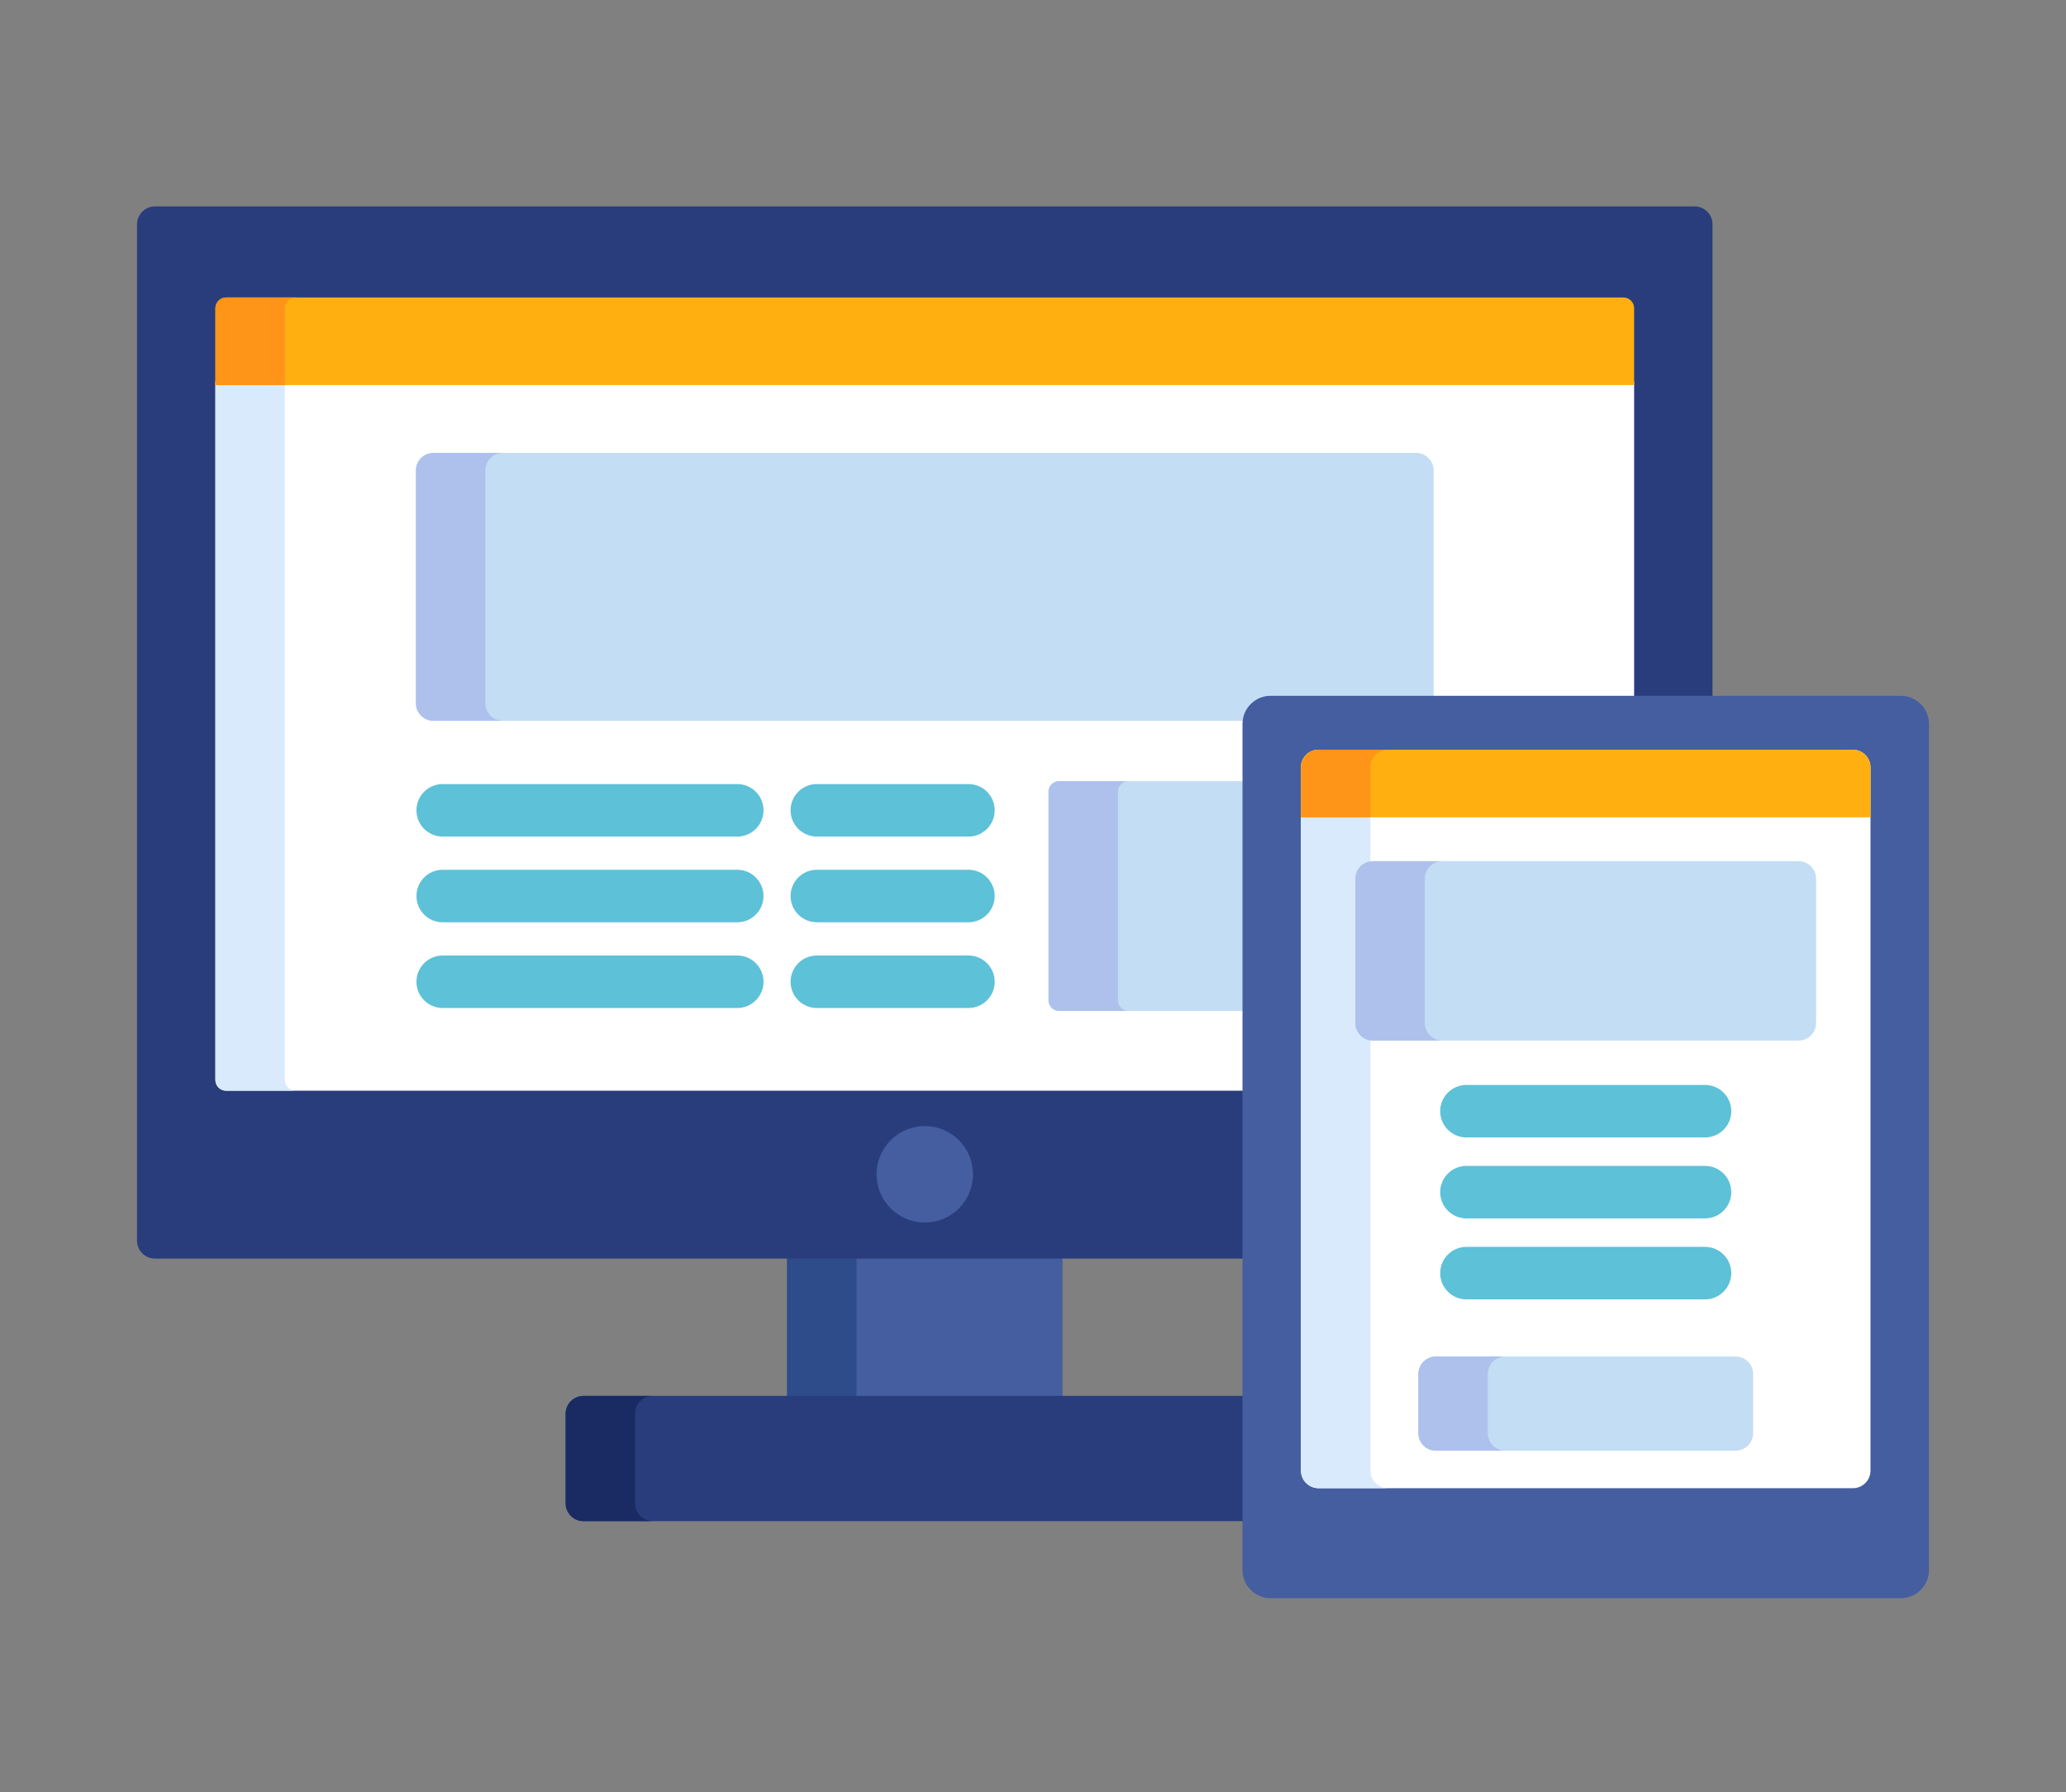 <?xml version="1.0" encoding="utf-8"?>
<!-- Generator: Adobe Illustrator 16.0.0, SVG Export Plug-In . SVG Version: 6.00 Build 0)  -->
<!DOCTYPE svg PUBLIC "-//W3C//DTD SVG 1.1//EN" "http://www.w3.org/Graphics/SVG/1.1/DTD/svg11.dtd">
<svg version="1.1" id="Capa_1" xmlns="http://www.w3.org/2000/svg" xmlns:xlink="http://www.w3.org/1999/xlink" x="0px" y="0px"
	 width="98px" height="85px" viewBox="0 0 98 85" enable-background="new 0 0 98 85" xml:space="preserve">
<rect x="0" y="0" width="98" height="85" fill="#808080" stroke="none"/>
<rect x="37.333" y="59.521" fill="#445EA0" width="13.067" height="6.845"/>
<rect x="37.333" y="59.521" fill="#2E4C89" width="3.294" height="6.845"/>
<path fill="#293D7C" d="M59.104,66.201H27.677c-0.466,0-0.847,0.381-0.847,0.847v4.245c0,0.466,0.381,0.848,0.847,0.848h31.427
	V66.201L59.104,66.201z"/>
<path fill="#1A2B63" d="M30.124,71.293v-4.245c0-0.466,0.381-0.847,0.847-0.847h-3.294c-0.466,0-0.847,0.381-0.847,0.847v4.245
	c0,0.466,0.381,0.848,0.847,0.848h3.294C30.505,72.141,30.124,71.759,30.124,71.293z"/>
<path fill="#293D7C" d="M80.386,9.789H7.347c-0.466,0-0.847,0.381-0.847,0.847v48.205c0,0.466,0.381,0.847,0.847,0.847h51.756
	V34.327c0-0.641,0.521-1.162,1.162-1.162h20.967V10.636C81.232,10.17,80.852,9.789,80.386,9.789z"/>
<path fill="#FFFFFF" d="M10.218,51.219c0,0.279,0.229,0.508,0.508,0.508h48.377v-17.4c0-0.641,0.521-1.162,1.162-1.162h17.249
	V18.095H10.218V51.219z"/>
<path fill="#D9EAFC" d="M13.512,51.219V18.095h-3.294v33.124c0,0.279,0.229,0.508,0.508,0.508h3.294
	C13.741,51.727,13.512,51.498,13.512,51.219z"/>
<circle fill="#445EA0" cx="43.867" cy="55.691" r="2.287"/>
<path fill="#C3DDF4" d="M59.104,37.046h-8.869c-0.274,0-0.498,0.224-0.498,0.498v9.901c0,0.273,0.224,0.498,0.498,0.498h8.869
	V37.046z"/>
<path fill="#AEC1ED" d="M53.029,47.445v-9.901c0-0.274,0.225-0.498,0.498-0.498h-3.293c-0.274,0-0.498,0.224-0.498,0.498v9.901
	c0,0.273,0.224,0.498,0.498,0.498h3.293C53.254,47.943,53.029,47.719,53.029,47.445z"/>
<path fill="#C3DDF4" d="M60.266,33.165h7.738V22.31c0-0.457-0.373-0.83-0.83-0.83H20.559c-0.457,0-0.83,0.374-0.83,0.83v11.044
	c0,0.457,0.374,0.83,0.83,0.83h38.555C59.184,33.611,59.673,33.165,60.266,33.165z"/>
<path fill="#AEC1ED" d="M23.022,33.354V22.31c0-0.457,0.374-0.83,0.83-0.83h-3.294c-0.457,0-0.83,0.374-0.83,0.83v11.044
	c0,0.457,0.374,0.83,0.83,0.83h3.294C23.396,34.184,23.022,33.811,23.022,33.354z"/>
<path fill="#FFAF10" d="M77.007,14.108H10.726c-0.279,0-0.508,0.229-0.508,0.508v3.645h67.296v-3.645
	C77.515,14.337,77.286,14.108,77.007,14.108z"/>
<path fill="#FF9518" d="M14.021,14.108h-3.294c-0.279,0-0.508,0.229-0.508,0.508v3.645h3.294v-3.645
	C13.512,14.337,13.741,14.108,14.021,14.108z"/>
<g>
	<path fill="#5DC1D8" d="M34.972,39.674H20.999c-0.688,0-1.245-0.557-1.245-1.245s0.557-1.245,1.245-1.245h13.973
		c0.688,0,1.245,0.557,1.245,1.245S35.66,39.674,34.972,39.674z"/>
	<path fill="#5DC1D8" d="M34.972,43.739H20.999c-0.688,0-1.245-0.558-1.245-1.245s0.557-1.245,1.245-1.245h13.973
		c0.688,0,1.245,0.558,1.245,1.245S35.66,43.739,34.972,43.739z"/>
	<path fill="#5DC1D8" d="M34.972,47.805H20.999c-0.688,0-1.245-0.557-1.245-1.245s0.557-1.245,1.245-1.245h13.973
		c0.688,0,1.245,0.557,1.245,1.245S35.66,47.805,34.972,47.805z"/>
	<path fill="#5DC1D8" d="M45.938,39.674h-7.192c-0.688,0-1.245-0.557-1.245-1.245s0.557-1.245,1.245-1.245h7.192
		c0.688,0,1.245,0.557,1.245,1.245S46.626,39.674,45.938,39.674z"/>
	<path fill="#5DC1D8" d="M45.938,43.739h-7.192c-0.688,0-1.245-0.558-1.245-1.245s0.557-1.245,1.245-1.245h7.192
		c0.688,0,1.245,0.558,1.245,1.245S46.626,43.739,45.938,43.739z"/>
	<path fill="#5DC1D8" d="M45.938,47.805h-7.192c-0.688,0-1.245-0.557-1.245-1.245s0.557-1.245,1.245-1.245h7.192
		c0.688,0,1.245,0.557,1.245,1.245S46.626,47.805,45.938,47.805z"/>
</g>
<path fill="#445EA0" d="M90.172,32.999c0.73,0,1.328,0.598,1.328,1.328v40.138c0,0.73-0.598,1.328-1.328,1.328H60.266
	c-0.73,0-1.328-0.598-1.328-1.328V34.327c0-0.73,0.598-1.328,1.328-1.328H90.172L90.172,32.999z"/>
<path fill="#FFFFFF" d="M62.541,70.577c-0.456,0-0.83-0.373-0.83-0.83v-33.36c0-0.457,0.374-0.83,0.83-0.83h25.355
	c0.456,0,0.83,0.374,0.83,0.83v33.36c0,0.457-0.374,0.83-0.83,0.83H62.541z"/>
<path fill="#D9EAFC" d="M65.006,69.747v-33.36c0-0.457,0.373-0.83,0.83-0.83h-3.295c-0.456,0-0.83,0.374-0.83,0.83v33.36
	c0,0.457,0.374,0.83,0.83,0.83h3.295C65.379,70.577,65.006,70.204,65.006,69.747z"/>
<path fill="#445EA0" d="M73.664,73.897c-0.456,0-0.83-0.373-0.83-0.83v-0.323c0-0.456,0.374-0.83,0.83-0.83h3.109
	c0.456,0,0.83,0.374,0.83,0.83v0.323c0,0.457-0.374,0.83-0.83,0.83H73.664z"/>
<path fill="#FFAF10" d="M88.727,38.76v-2.373c0-0.457-0.374-0.83-0.83-0.83H62.541c-0.456,0-0.83,0.374-0.83,0.83v2.373H88.727
	L88.727,38.76z"/>
<path fill="#FF9518" d="M65.836,35.557h-3.295c-0.456,0-0.83,0.374-0.83,0.83v2.373h3.295v-2.373
	C65.006,35.931,65.379,35.557,65.836,35.557z"/>
<g>
	<path fill="#5DC1D8" d="M80.877,53.943H69.561c-0.688,0-1.246-0.557-1.246-1.244s0.559-1.246,1.246-1.246h11.316
		c0.688,0,1.245,0.559,1.245,1.246S81.564,53.943,80.877,53.943z"/>
	<path fill="#5DC1D8" d="M80.877,57.783H69.561c-0.688,0-1.246-0.557-1.246-1.245c0-0.688,0.559-1.245,1.246-1.245h11.316
		c0.688,0,1.245,0.558,1.245,1.245C82.122,57.227,81.564,57.783,80.877,57.783z"/>
	<path fill="#5DC1D8" d="M80.877,61.623H69.561c-0.688,0-1.246-0.558-1.246-1.246c0-0.688,0.559-1.244,1.246-1.244h11.316
		c0.688,0,1.245,0.557,1.245,1.244C82.122,61.065,81.564,61.623,80.877,61.623z"/>
</g>
<path fill="#C3DDF4" d="M86.146,48.52c0,0.456-0.373,0.83-0.83,0.83H65.12c-0.456,0-0.83-0.374-0.83-0.83v-6.848
	c0-0.457,0.374-0.83,0.83-0.83h20.196c0.457,0,0.83,0.374,0.83,0.83V48.52z"/>
<path fill="#AEC1ED" d="M67.584,48.52v-6.848c0-0.457,0.374-0.83,0.83-0.83H65.12c-0.456,0-0.83,0.374-0.83,0.83v6.848
	c0,0.456,0.374,0.83,0.83,0.83h3.294C67.958,49.35,67.584,48.976,67.584,48.52z"/>
<path fill="#C3DDF4" d="M83.158,67.969c0,0.457-0.373,0.83-0.83,0.83h-14.22c-0.456,0-0.83-0.373-0.83-0.83v-2.807
	c0-0.457,0.374-0.83,0.83-0.83h14.22c0.457,0,0.83,0.373,0.83,0.83V67.969L83.158,67.969z"/>
<path fill="#AEC1ED" d="M70.572,67.969v-2.807c0-0.457,0.373-0.83,0.83-0.83h-3.294c-0.456,0-0.83,0.373-0.83,0.83v2.807
	c0,0.457,0.374,0.83,0.83,0.83h3.294C70.945,68.799,70.572,68.426,70.572,67.969z"/>
</svg>
